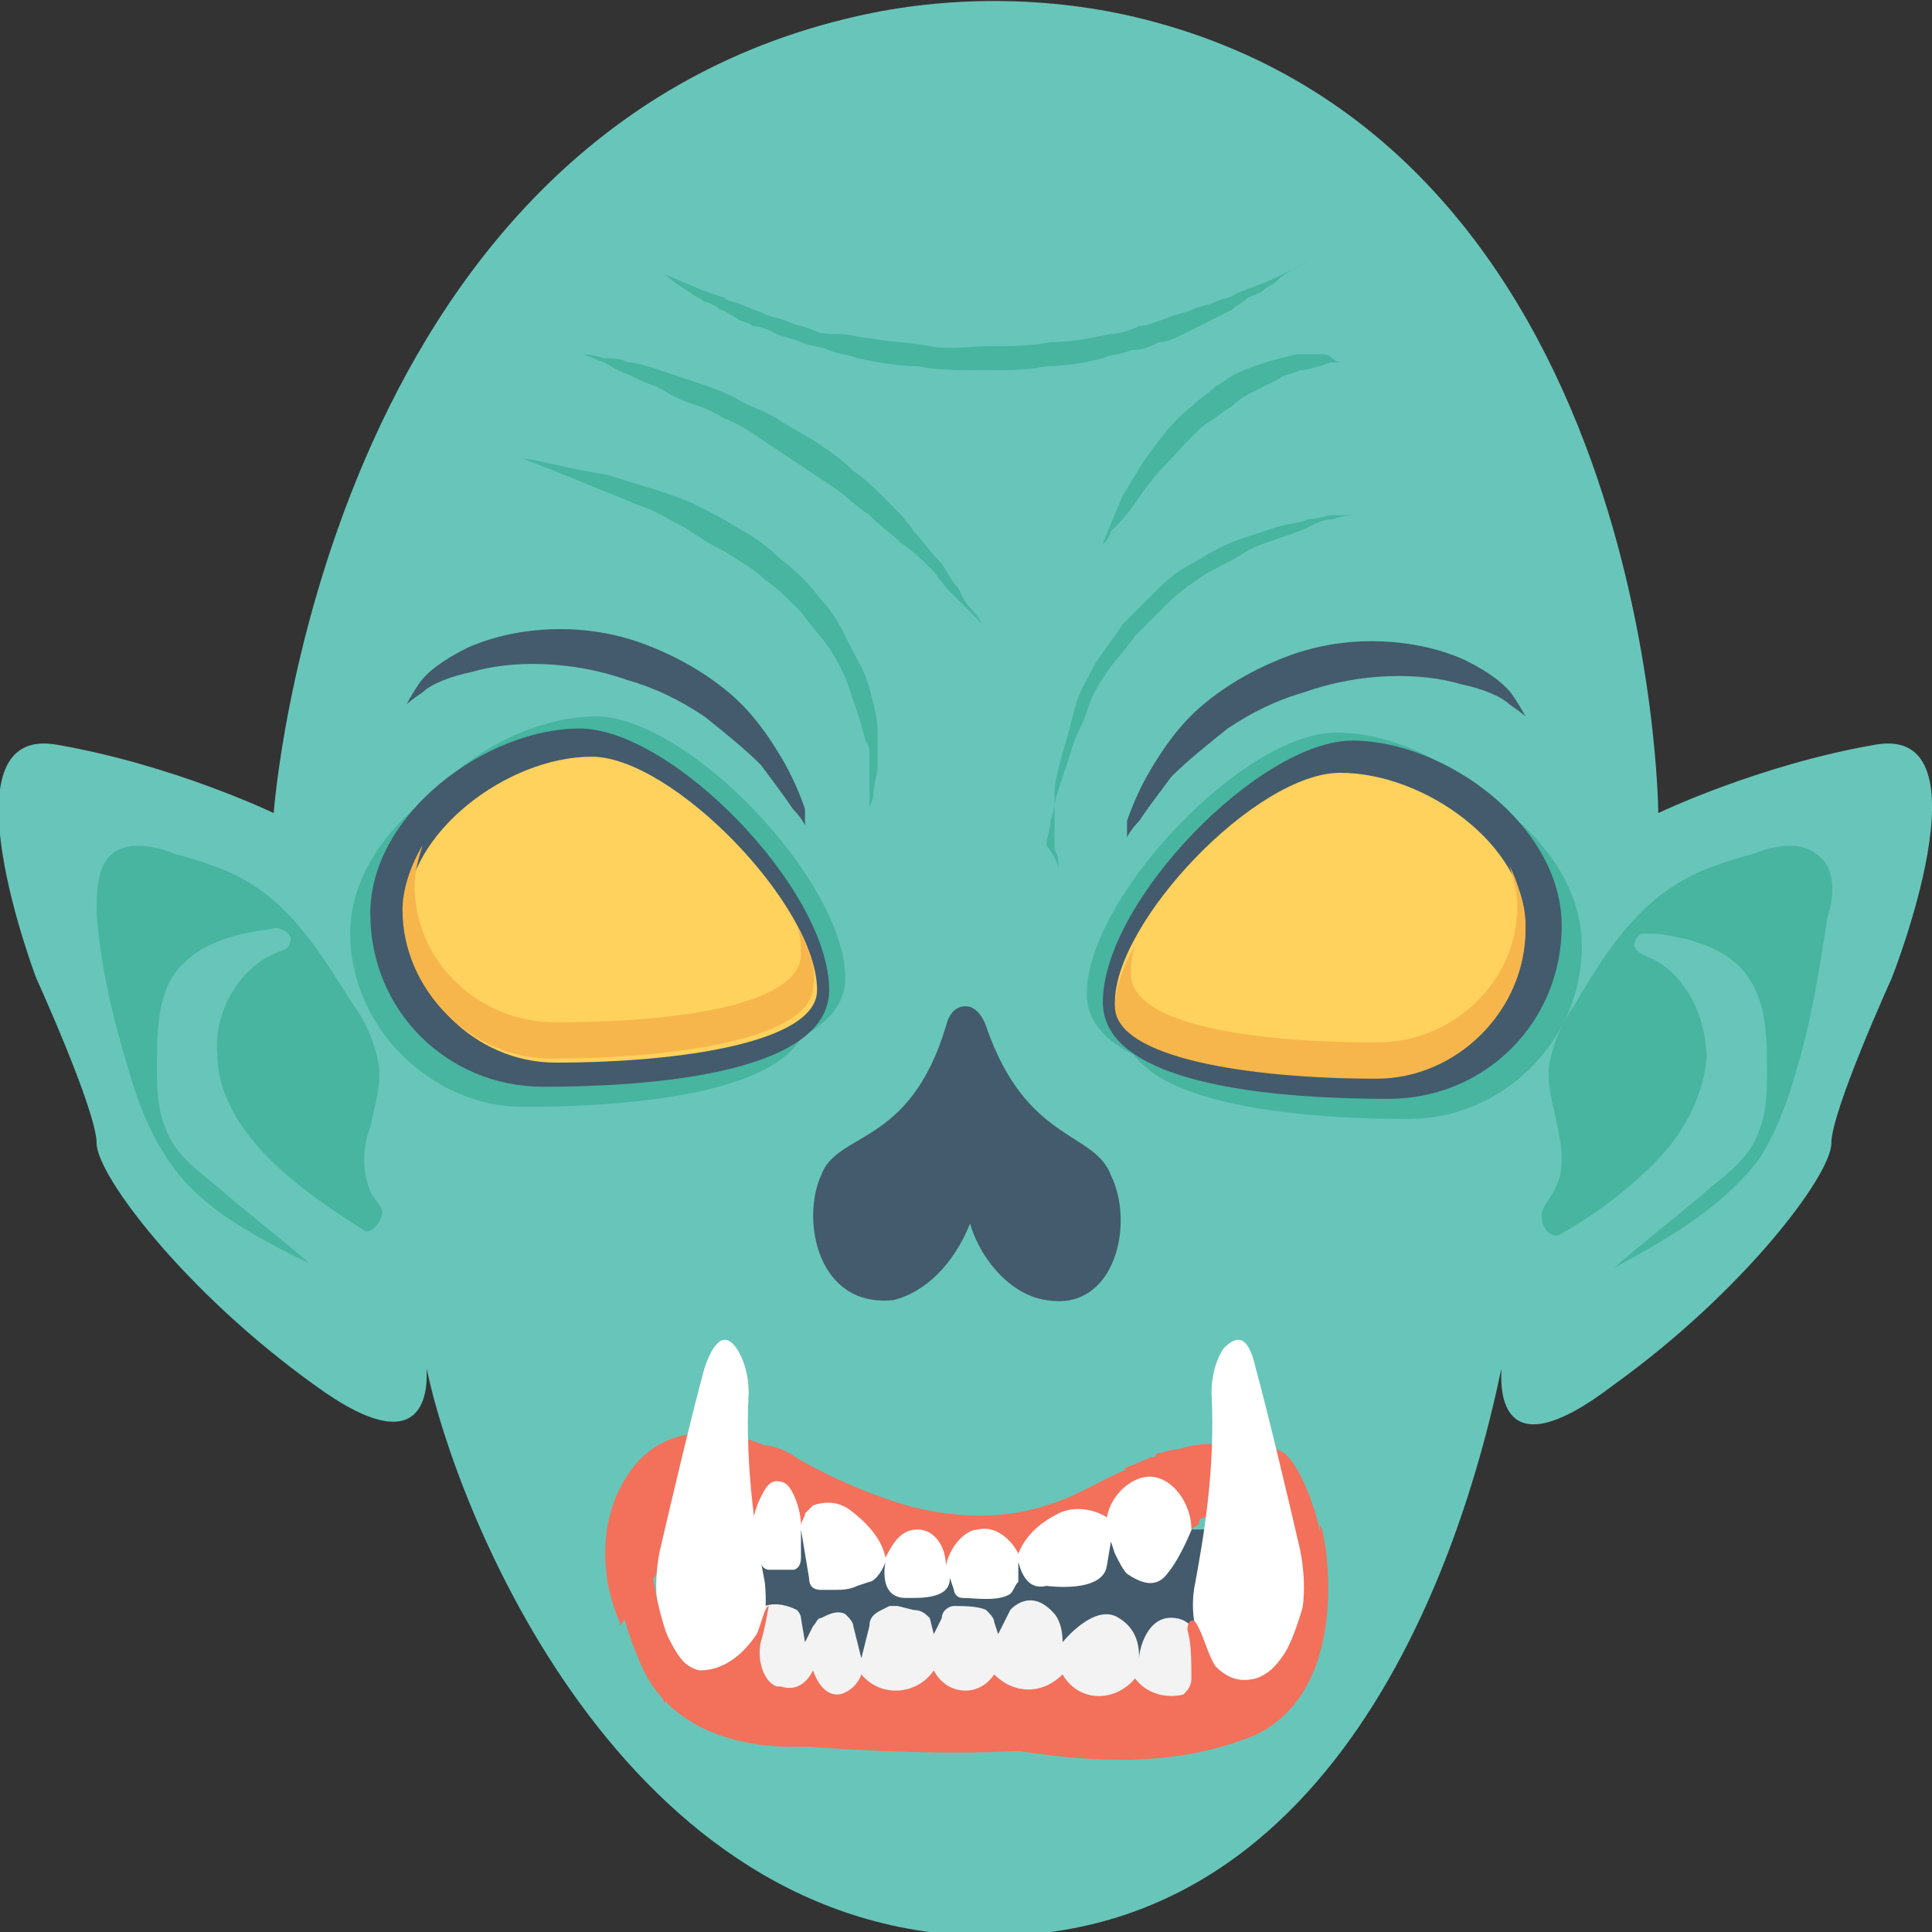 <?xml version="1.0" encoding="utf-8"?>
<!-- Generator: Adobe Illustrator 18.0.0, SVG Export Plug-In . SVG Version: 6.00 Build 0)  -->
<!DOCTYPE svg PUBLIC "-//W3C//DTD SVG 1.1//EN" "http://www.w3.org/Graphics/SVG/1.1/DTD/svg11.dtd">
<svg version="1.1" id="Layer_1" xmlns="http://www.w3.org/2000/svg" xmlns:xlink="http://www.w3.org/1999/xlink" x="0px" y="0px"
	 viewBox="0 0 48 48" enable-background="new 0 0 48 48" xml:space="preserve">
<rect x="0" y="0" width="48" height="48" fill="#333333" stroke="none"/>
<g>
	<g>
		<g>
			<g>
				<path fill="#67C6B9" d="M46.6,18.5c-2.9,0.5-5.4,1.7-5.4,1.7S41.1,3.4,28.1,0.4c-2.2-0.5-4.6-0.5-6.8,0C8,3.4,6.8,20.2,6.8,20.2
					S4.3,19,1.4,18.5c-2.9-0.5-0.5,5.8-0.5,5.8s1.5,3.3,1.5,4.1c0,0.8,2.2,3.7,5.4,6c3,2.2,2.8-0.2,2.8-0.4
					c0.7,3.4,4.8,14.1,14,14.1c9.2,0,12-10.7,12.7-14.1c0,0.3-0.2,2.7,2.8,0.4c3.2-2.3,5.4-5.2,5.4-6c0-0.8,1.5-4.1,1.5-4.1
					S49.5,18,46.6,18.5z"/>
				<g>
					<path fill="#47B5A0" d="M9.2,29.6C9,29.1,9,28.5,9.2,28c0.1-0.5,0.3-1.1,0.2-1.6c-0.1-0.5-0.3-1-0.6-1.4
						c-0.7-1.1-1.4-2.3-2.5-3c-0.6-0.4-1.3-0.6-2-0.8c-0.5-0.2-1.1-0.3-1.5,0c-0.4,0.3-0.4,1-0.4,1.5c0.1,1.3,0.4,2.6,0.8,3.9
						c0.2,0.7,0.5,1.5,0.9,2.1c0.8,1.3,2.2,2,3.6,2.7c-0.8-0.7-1.6-1.3-2.4-2c-0.5-0.4-1-0.8-1.2-1.4c-0.2-0.5-0.2-1-0.2-1.5
						c0-0.9,0-2,0.7-2.6c0.5-0.5,1.3-0.7,2-0.8c0.1,0,0.3-0.1,0.4,0c0.1,0,0.3,0.2,0.2,0.3c0,0.2-0.2,0.2-0.4,0.3
						c-0.9,0.4-1.5,1.5-1.4,2.5c0,1,0.6,1.9,1.3,2.6c0.7,0.7,1.6,1.3,2.4,1.8l0,0c0.2,0,0.4-0.3,0.4-0.5C9.5,30,9.3,29.8,9.2,29.6z"
						/>
					<path fill="#47B5A0" d="M45.1,21.2c-0.4-0.3-1-0.2-1.5,0c-0.7,0.2-1.4,0.4-2,0.8c-1.1,0.7-1.8,1.8-2.5,3
						c-0.3,0.4-0.5,0.9-0.6,1.4c-0.1,0.5,0.1,1.1,0.2,1.6c0.1,0.5,0.2,1.1-0.1,1.6c-0.1,0.2-0.3,0.4-0.3,0.6c0,0.2,0.1,0.5,0.4,0.5
						l0,0c0.9-0.5,1.7-1.1,2.4-1.8c0.7-0.7,1.2-1.6,1.3-2.6c0-1-0.5-2.1-1.4-2.5c-0.2-0.1-0.3-0.1-0.4-0.3c0-0.1,0.1-0.3,0.2-0.3
						c0.1,0,0.3,0,0.4,0c0.7,0.1,1.5,0.3,2,0.8c0.7,0.7,0.7,1.7,0.7,2.6c0,0.5,0,1-0.2,1.5c-0.2,0.6-0.7,1-1.2,1.4
						c-0.8,0.7-1.6,1.3-2.4,2c1.3-0.7,2.7-1.5,3.6-2.7c0.4-0.6,0.7-1.4,0.9-2.1c0.4-1.3,0.6-2.6,0.8-3.9
						C45.6,22.2,45.6,21.5,45.1,21.2z"/>
				</g>
			</g>
			<g>
				<g>
					<path fill="#47B5A0" d="M26.3,21.6c0,0,0,0,0-0.1c0-0.1,0-0.2-0.1-0.4c0-0.2,0-0.4,0-0.6c0-0.2,0-0.5,0-0.8
						c0-0.3,0.1-0.6,0.2-1c0.1-0.3,0.2-0.7,0.3-1.1c0.1-0.4,0.3-0.7,0.5-1.1c0.2-0.3,0.5-0.7,0.7-1c0.3-0.3,0.6-0.6,0.9-0.9
						c0.3-0.3,0.6-0.5,1-0.7c0.3-0.2,0.7-0.4,1-0.5c0.3-0.1,0.6-0.2,0.9-0.3c0.3-0.1,0.6-0.1,0.8-0.2c0.2,0,0.5-0.1,0.6-0.1
						c0.2,0,0.3,0,0.4,0c0.1,0,0.1,0,0.1,0s-0.2,0-0.5,0.1c-0.2,0-0.4,0.1-0.6,0.2c-0.2,0.1-0.5,0.2-0.8,0.3
						c-0.3,0.1-0.6,0.2-0.9,0.4c-0.3,0.2-0.6,0.3-0.9,0.5c-0.3,0.2-0.6,0.4-0.9,0.7c-0.3,0.3-0.5,0.5-0.8,0.8
						c-0.2,0.3-0.5,0.6-0.7,0.9c-0.2,0.3-0.4,0.6-0.5,1c-0.1,0.3-0.3,0.6-0.4,1c-0.1,0.3-0.2,0.6-0.3,0.9c-0.1,0.3-0.1,0.5-0.2,0.8
						c0,0.2-0.1,0.4-0.1,0.6C26.3,21.4,26.3,21.6,26.3,21.6z"/>
				</g>
				<g>
					<path fill="#47B5A0" d="M21.6,20.1c0,0,0-0.1,0-0.2c0-0.1,0-0.2,0-0.4c0-0.2,0-0.4,0-0.7c0-0.1,0-0.3-0.1-0.4
						c0-0.1-0.1-0.3-0.1-0.4c-0.1-0.3-0.2-0.6-0.3-0.9c-0.1-0.3-0.3-0.7-0.5-1c-0.2-0.3-0.5-0.6-0.7-0.9c-0.3-0.3-0.6-0.6-0.9-0.8
						c-0.3-0.3-0.7-0.5-1-0.7c-0.4-0.2-0.7-0.4-1-0.6c-0.4-0.2-0.7-0.4-1-0.5c-0.3-0.1-0.7-0.3-1-0.4c-1.2-0.5-2-0.8-2-0.8
						s0.2,0,0.6,0.1c0.4,0.1,0.9,0.2,1.5,0.3c0.6,0.2,1.4,0.4,2.1,0.7c0.4,0.2,0.8,0.4,1.1,0.6c0.4,0.2,0.8,0.5,1.1,0.8
						c0.4,0.3,0.7,0.6,1,1c0.3,0.3,0.5,0.7,0.7,1.1c0.2,0.4,0.4,0.7,0.5,1.1c0.1,0.4,0.2,0.7,0.2,1c0,0.2,0,0.3,0,0.5
						c0,0.2,0,0.3,0,0.4c0,0.3-0.1,0.5-0.1,0.7c0,0.2-0.1,0.3-0.1,0.4C21.6,20.1,21.6,20.1,21.6,20.1z"/>
				</g>
				<g>
					<path fill="#47B5A0" d="M24.4,15.5c0,0-0.1-0.1-0.4-0.4c-0.1-0.1-0.3-0.3-0.4-0.4c-0.2-0.2-0.3-0.4-0.5-0.6
						c-0.2-0.2-0.4-0.4-0.7-0.6c-0.2-0.2-0.5-0.4-0.8-0.7c-0.3-0.2-0.6-0.5-0.9-0.7c-0.3-0.2-0.6-0.4-0.9-0.6
						c-0.3-0.2-0.6-0.4-0.9-0.6c-0.3-0.2-0.6-0.4-0.9-0.5c-0.3-0.2-0.6-0.3-0.9-0.4c-0.3-0.1-0.6-0.3-0.8-0.4
						c-0.3-0.1-0.5-0.2-0.7-0.3C15.3,9.2,15.2,9.1,15,9c-0.3-0.1-0.5-0.2-0.5-0.2s0.2,0,0.5,0.1c0.2,0,0.4,0,0.6,0.1
						c0.2,0,0.5,0.1,0.8,0.2c0.3,0.1,0.6,0.2,0.9,0.3c0.3,0.1,0.6,0.2,1,0.4c0.3,0.2,0.7,0.3,1,0.5c0.3,0.2,0.7,0.4,1,0.6
						c0.3,0.2,0.6,0.4,0.9,0.7c0.3,0.2,0.6,0.5,0.8,0.7c0.3,0.3,0.5,0.5,0.7,0.8c0.2,0.2,0.4,0.5,0.6,0.7c0.2,0.2,0.3,0.5,0.5,0.7
						c0.1,0.2,0.2,0.4,0.3,0.5C24.3,15.3,24.4,15.5,24.4,15.5z"/>
				</g>
				<path fill="#47B5A0" d="M27.4,13.5c0,0,0.2-0.5,0.5-1.2c0.2-0.3,0.4-0.7,0.7-1.1c0.3-0.4,0.6-0.8,1-1.1c0.2-0.2,0.4-0.3,0.6-0.5
					c0.2-0.1,0.4-0.3,0.7-0.4c0.5-0.2,0.9-0.3,1.3-0.4c0.2,0,0.4,0,0.5,0c0.2,0,0.3,0,0.4,0.1C33.2,9,33.3,9,33.4,9
					c0.1,0,0.1,0,0.1,0s-0.1,0-0.3,0c-0.1,0-0.2,0-0.4,0.1c-0.1,0-0.3,0.1-0.5,0.1c-0.2,0.1-0.4,0.1-0.5,0.2
					c-0.2,0.1-0.4,0.2-0.6,0.3c-0.2,0.1-0.4,0.2-0.6,0.4c-0.2,0.1-0.4,0.3-0.6,0.4c-0.4,0.3-0.7,0.7-1,1c-0.3,0.3-0.6,0.7-0.8,1
					c-0.2,0.3-0.4,0.5-0.6,0.7C27.5,13.5,27.4,13.5,27.4,13.5z"/>
				<g>
					<path fill="#47B5A0" d="M16.5,6.8c0,0,0.2,0.1,0.7,0.3c0.2,0.1,0.5,0.2,0.8,0.3c0.1,0.1,0.3,0.1,0.5,0.2
						c0.2,0.1,0.3,0.1,0.5,0.2c0.2,0.1,0.4,0.1,0.6,0.2c0.2,0.1,0.4,0.1,0.6,0.2c0.2,0.1,0.4,0.1,0.7,0.1c0.2,0,0.5,0.1,0.7,0.1
						c0.5,0.1,1,0.1,1.5,0.2c0.5,0.1,1,0,1.5,0c0.5,0,1,0,1.5-0.1c0.5,0,1-0.1,1.5-0.2c0.2,0,0.5-0.1,0.7-0.2c0.2,0,0.4-0.1,0.7-0.2
						c0.2-0.1,0.4-0.1,0.6-0.2c0.2-0.1,0.4-0.1,0.6-0.2c0.2-0.1,0.4-0.1,0.5-0.2c0.2-0.1,0.3-0.1,0.5-0.2c0.3-0.1,0.5-0.2,0.7-0.3
						c0.4-0.2,0.6-0.3,0.6-0.3S32,6.7,31.7,7c-0.1,0.1-0.2,0.1-0.3,0.2c-0.1,0.1-0.2,0.1-0.4,0.2c-0.1,0.1-0.3,0.2-0.4,0.3
						C30.4,7.8,30.2,7.9,30,8c-0.2,0.1-0.4,0.2-0.6,0.3c-0.2,0.1-0.4,0.2-0.6,0.2c-0.2,0.1-0.4,0.2-0.7,0.2
						c-0.2,0.1-0.5,0.1-0.7,0.2C27,9,26.5,9.1,26,9.1c-0.5,0.1-1,0.1-1.6,0.1c-0.5,0-1.1,0-1.6-0.1c-0.5,0-1-0.1-1.5-0.2
						c-0.2-0.1-0.5-0.1-0.7-0.2c-0.2-0.1-0.5-0.1-0.7-0.2c-0.2-0.1-0.4-0.1-0.6-0.2c-0.2-0.1-0.4-0.2-0.6-0.2
						C18.6,8,18.4,8,18.3,7.9c-0.2-0.1-0.3-0.2-0.4-0.2c-0.1-0.1-0.3-0.2-0.4-0.2c-0.1-0.1-0.2-0.1-0.3-0.2
						C16.7,7,16.5,6.8,16.5,6.8z"/>
				</g>
			</g>
		</g>
		<g>
			<g>
				<g>
					<g>
						<path fill="#47B5A0" d="M34.1,27.1c-2.1,0-7.1-0.2-7.1-2.4c0-2.4,3.9-6.5,6.2-6.5c2.3,0,5.2,2.1,5.2,4.6
							C38.4,25.1,36.5,27.1,34.1,27.1z"/>
					</g>
					<g>
						<g>
							<path fill="#47B5A0" d="M35,27.8c-2.1,0-7.1-0.2-7.1-2.4c0-2.4,3.9-6.5,6.2-6.5c2.3,0,5.2,2.1,5.2,4.6
								C39.3,25.9,37.3,27.8,35,27.8z"/>
						</g>
						<g>
							<g>
								<path fill="#435B6C" d="M33.6,18.4c-2.3,0-6.2,4-6.2,6.5c0,2.2,4.9,2.4,7.1,2.4c2.4,0,4.3-1.9,4.3-4.3
									C38.8,20.5,35.9,18.4,33.6,18.4z"/>
								<path fill="#FFD15D" d="M33.3,19.2c-2.1,0-5.6,3.7-5.6,5.7c0,1.3,3.4,1.8,6.5,1.8c2.1,0,3.7-1.6,3.7-3.7
									C37.9,21,35.4,19.2,33.3,19.2z"/>
							</g>
							<g>
								<path fill="#F6B64C" d="M37.9,23.1c0,2-1.7,3.7-3.7,3.7c-3.1,0-6.5-0.5-6.5-1.8c0-0.4,0.2-1,0.5-1.5
									c-0.1,0.3-0.1,0.5-0.1,0.7c0,1.3,3.2,1.7,6.1,1.7c1.9,0,3.5-1.5,3.5-3.4c0-0.3-0.1-0.7-0.2-1C37.7,21.9,37.9,22.5,37.9,23.1
									z"/>
							</g>
						</g>
					</g>
				</g>
				<g>
					<path fill="#435B6C" d="M28,20.8c0,0,0.1-0.2,0.3-0.4c0.2-0.3,0.5-0.7,0.8-1.1c0.4-0.4,0.9-0.8,1.4-1.2
						c0.6-0.4,1.2-0.7,1.9-0.9c1.4-0.5,2.9-0.5,3.9-0.2c0.5,0.1,1,0.3,1.2,0.5c0.3,0.2,0.4,0.3,0.4,0.3s-0.1-0.2-0.3-0.5
						c-0.2-0.3-0.6-0.6-1.2-0.9c-1.1-0.5-2.8-0.7-4.4-0.1c-0.8,0.3-1.5,0.7-2.1,1.2c-0.6,0.5-1,1.1-1.3,1.6c-0.3,0.5-0.5,1-0.6,1.3
						C28,20.6,28,20.8,28,20.8z"/>
				</g>
			</g>
			<g>
				<g>
					<g>
						<path fill="#47B5A0" d="M13.9,26.7c2.1,0,7.1-0.2,7.1-2.4c0-2.4-3.9-6.5-6.2-6.5c-2.3,0-5.2,2.1-5.2,4.6
							C9.6,24.8,11.5,26.7,13.9,26.7z"/>
					</g>
					<g>
						<g>
							<path fill="#47B5A0" d="M13,27.5c2.1,0,7.1-0.2,7.1-2.4c0-2.4-3.9-6.5-6.2-6.5c-2.3,0-5.2,2.1-5.2,4.6
								C8.7,25.5,10.7,27.5,13,27.5z"/>
						</g>
						<g>
							<g>
								<path fill="#435B6C" d="M14.4,18.1c-2.3,0-5.2,2.1-5.2,4.6c0,2.4,1.9,4.3,4.3,4.3c2.1,0,7.1-0.2,7.1-2.4
									C20.6,22.1,16.7,18.1,14.4,18.1z"/>
								<path fill="#FFD15D" d="M14.7,18.8c-2.1,0-4.6,1.9-4.6,3.9c0,2,1.7,3.7,3.7,3.7c3.1,0,6.5-0.5,6.5-1.8
									C20.3,22.5,16.7,18.8,14.7,18.8z"/>
							</g>
							<path fill="#F6B64C" d="M19.8,23c0.1,0.3,0.1,0.5,0.1,0.7c0,1.3-3.2,1.7-6.1,1.7c-1.9,0-3.5-1.5-3.5-3.4c0-0.3,0.1-0.7,0.2-1
								c-0.3,0.5-0.5,1.1-0.5,1.6c0,2,1.7,3.7,3.7,3.7c3.1,0,6.5-0.5,6.5-1.8C20.3,24.1,20.1,23.6,19.8,23z"/>
						</g>
					</g>
				</g>
				<g>
					<path fill="#435B6C" d="M20,20.5c0,0-0.1-0.2-0.3-0.4c-0.2-0.3-0.5-0.7-0.8-1.1c-0.4-0.4-0.9-0.8-1.4-1.2
						c-0.6-0.4-1.2-0.7-1.9-0.9c-1.4-0.5-2.9-0.5-3.9-0.2c-0.5,0.1-1,0.3-1.2,0.5c-0.3,0.2-0.4,0.3-0.4,0.3s0.1-0.2,0.3-0.5
						c0.2-0.3,0.6-0.6,1.2-0.9c1.1-0.5,2.8-0.7,4.4-0.1c0.8,0.3,1.5,0.7,2.1,1.2c0.6,0.5,1,1.1,1.3,1.6c0.3,0.5,0.5,1,0.6,1.3
						C20,20.3,20,20.5,20,20.5z"/>
				</g>
			</g>
		</g>
	</g>
	<path fill="#435B6C" d="M27.6,29.2c-0.4-1.1-2.1-0.8-3.1-3.7c-0.1-0.3-0.3-0.5-0.5-0.5c-0.2,0-0.4,0.1-0.5,0.5
		c-0.9,3-2.7,2.6-3.1,3.7c-0.5,1.1-0.1,3.3,1.8,3.1c0.8-0.2,1.5-0.9,1.9-1.9c0.3,1,1.1,1.8,1.9,1.9C27.7,32.6,28.2,30.4,27.6,29.2z"
		/>
	<g>
		<path fill="#67C6B9" d="M27.8,44.6c-0.8,0-1.6-0.1-2.6-0.2l-0.1,0c-0.5,0-1,0-1.6,0c-1.3,0-2.6-0.1-3.6-0.1l-0.4,0
			c-2.2,0-3.7-0.9-4.3-2.5c-0.4-0.8-0.6-1.6-0.6-2.2l-0.1-0.5l0.1-0.1c-0.1-1,0.1-2,0.5-2.7c0.6-1,1.5-1.5,2.5-1.5
			c0.5,0,1,0.1,1.3,0.2c0.4,0,0.6,0.1,0.9,0.2c1,0.5,1.8,0.9,2.5,1.1c0.7,0.2,1.4,0.4,2.1,0.4c0.5,0,1-0.1,1.4-0.2
			c0.4-0.1,0.9-0.4,1.3-0.6c0.2-0.1,0.4-0.2,0.6-0.3l0,0c0.3-0.1,0.5-0.2,0.8-0.3l0.1,0l0.1,0l0,0c0.3-0.1,0.5-0.2,0.7-0.2
			c0.2,0,0.5-0.1,0.8-0.1l0.7,0l0.2,0c0.3,0,0.7,0,1.1,0.3c0.8,0.6,1.2,2.5,1.2,2.5c0.2,0.5,0.4,2.2-0.2,3.7c-0.4,1.1-1.1,1.9-2,2.3
			C30.3,44.3,29.1,44.6,27.8,44.6z"/>
		<g>
			<g>
				<path fill="#F3705B" d="M19.4,36.2L19.2,36c0,0-2.5-1.3-3.7,0.8c-0.6,1-0.6,2.4-0.1,3.5l0,0.1l1.2-1.7
					C16.6,38.6,18.3,35.9,19.4,36.2z"/>
			</g>
			<g>
				<rect x="17.4" y="38" fill="#435B6C" width="13.3" height="3.2"/>
			</g>
			<g>
				<path fill="#FFFFFF" d="M27.9,36.8c-2.7,1.3-5.3,1.5-7.6-0.1c0,0-0.5-0.5-1.1-0.7c-0.4-0.2-0.8,0.4-0.7,0.9l0.4,1.9
					c0,0.1,0.1,0.2,0.2,0.2h0.6c0.1,0,0.2-0.1,0.2-0.3V38l0.2,1.2c0,0.2,0.1,0.3,0.3,0.3c0.1,0,0.2,0,0.3,0c0.2,0,0.4,0,0.6-0.1
					l0.3-0.1c0.1,0,0.3-0.2,0.4-0.5c0,0-0.2,0.9,0.5,0.9c0.1,0,0.1,0,0.2,0c0.7,0,0.9-0.2,0.9-0.5l0.1,0.3c0,0.1,0.1,0.2,0.2,0.2
					c0.3,0,0.9,0.1,1.2-0.1c0.1-0.1,0.1-0.2,0.2-0.3l0-0.5c0.1,0.4,0.3,0.7,0.7,0.6c0,0,1.4,0.2,1.5-0.5c0.1-0.6,0.1-0.6,0.1-0.6
					l0.1,0.3c0.1,0.2,0.2,0.4,0.3,0.5c0.3,0.2,0.7,0.4,1,0c0.5-0.6,0.9-1.9,0.9-1.9S29.5,35.5,27.9,36.8z"/>
				<path fill="#F3705B" d="M32.8,38.1c-0.1-0.6-0.5-1.7-0.9-2c-0.3-0.2-0.7-0.2-1.1-0.2c-0.4,0-0.9-0.1-1.5,0.1
					c-0.2,0-0.4,0.1-0.5,0.1c0,0-0.1,0-0.1,0.1c0,0-0.1,0-0.1,0c-0.2,0.1-0.5,0.2-0.7,0.3h0.1c-0.7,0.3-1.3,0.7-2,0.9
					c-1.2,0.4-2.6,0.3-3.8-0.1c-0.9-0.3-1.8-0.7-2.6-1.2c-0.7-0.4-1.6-0.2-2.1,0.6c0,0,0,0,0,0c-0.3,0.5-0.5,1-0.6,1.7l0.6-0.1
					c0.2-0.4,0.4-0.7,0.7-1c0.1-0.1,0.4-0.1,0.5,0.6c0-0.2,0.1-0.5,0.2-0.7c0.1-0.2,0.2-0.4,0.4-0.4c0.2,0,0.3,0.1,0.4,0.3
					c0.1,0.2,0.2,0.5,0.2,0.8c0-0.1,0.1-0.2,0.1-0.3c0.1-0.1,0.1-0.1,0.2-0.2c0.3-0.1,0.6-0.1,0.9,0.1c0.4,0.3,0.8,0.7,0.9,1.2
					c0.2-0.4,0.4-0.7,0.8-0.7c0.4,0,0.7,0.4,0.7,0.9c0.1-0.5,0.5-0.9,0.8-0.9c0.4-0.1,0.8,0.2,1,0.6c0.2-0.5,0.6-0.8,1-1
					c0.4-0.2,0.9-0.1,1.2,0.1c0.1-0.6,0.7-1.1,1.2-1c0.5,0.1,0.9,0.7,0.9,1.3c0.1-0.1,0.2-0.1,0.2-0.2c0-0.1,0.1-0.1,0.2-0.1
					c0.1,0,0.2,0.1,0.2,0.2c0.2,0.9,0.5,1.7,0.7,2.6c0.5-0.1,0.9-0.6,1-1.2c0.2,0.4,0.3,0.9,0.4,1.3C32.8,39.6,33.1,39.1,32.8,38.1z
					"/>
				<path fill="#F3F3F3" d="M29.2,40.2c-0.7-0.1-0.9,0.8-0.9,1c0-0.2,0-0.7-0.5-1c-0.6-0.4-1.4,0.6-1.4,0.6c0-0.5-0.2-0.7-0.2-0.7
					c-0.6-0.7-1.1-0.1-1.1-0.1l-0.3,0.6l-0.1-0.3c0-0.1-0.1-0.2-0.2-0.3c-0.2-0.1-0.6-0.1-0.8-0.1c-0.1,0-0.3,0.1-0.3,0.3l-0.2,0.4
					l-0.1-0.4C23,40.1,22.9,40,22.7,40l-0.4-0.1c-0.1,0-0.1,0-0.2,0l-0.2,0.1c-0.2,0.1-0.3,0.2-0.3,0.4l-0.2,0.8l-0.2-0.8
					c0-0.1-0.1-0.2-0.2-0.3c-0.2-0.1-0.4,0-0.6,0.1c-0.1,0-0.1,0.1-0.2,0.2L20,40.8l-0.1-0.6c0-0.1-0.1-0.2-0.1-0.2
					c-0.2-0.1-0.5-0.2-0.8-0.1c-0.1,0-0.1,0.1-0.2,0.2l-0.3,0.9l-1,0l0.1,1.5H30l0.1-0.3C30,42.1,30.1,40.3,29.2,40.2z"/>
				<path fill="#FFFFFF" d="M32.3,38.5c-0.3-1.3-0.8-3.4-1.1-4.5c-0.2-0.9-0.5-0.8-0.8-0.5c-0.2,0.3-0.3,0.7-0.3,1.1
					c0.1,1.9-0.2,3.6-0.4,4.7c-0.2,0.9,0.1,1.8,0.6,2.3c0.7,0.6,1.2,0.2,1.6-0.4C32.4,40.5,32.5,39.5,32.3,38.5z"/>
				<path fill="#FFFFFF" d="M19,39.3c-0.2-1-0.5-2.8-0.4-4.7c0-0.4-0.1-0.8-0.3-1.1c-0.2-0.3-0.5-0.4-0.8,0.5
					c-0.3,1.1-0.8,3.2-1.1,4.5c-0.2,0.9-0.1,2,0.4,2.7c0.4,0.6,0.9,1,1.6,0.4C18.9,41.1,19.1,40.2,19,39.3z"/>
				<path fill="#F3705B" d="M32.8,37.9C32.7,37.9,32.7,37.9,32.8,37.9C32.7,38,32.7,38,32.8,37.9c-0.1,0.8-0.5,2.6-0.9,3.2
					c-0.2,0.3-0.4,0.5-0.7,0.6c-0.4,0.1-0.7,0-1-0.3c-0.2-0.3-0.3-0.8-0.5-1.1c-0.1-0.1-0.2,0-0.2,0.2c0.1,0.3,0.1,0.8,0.1,1.2
					c0,0.2-0.1,0.3-0.2,0.4c-0.4,0.1-0.9,0-1.2-0.4c-0.5,0.6-1.4,0.6-1.8-0.1c-0.5,0.5-1.2,0.5-1.7,0c-0.4,0.6-1.2,0.5-1.5-0.1
					c-0.4,0.6-1.3,0.7-1.8,0.1c-0.1,0.3-0.4,0.5-0.6,0.5c-0.3,0-0.5-0.3-0.6-0.6c-0.2,0.4-0.5,0.5-0.8,0.4c0,0,0,0-0.1,0
					c-0.3-0.1-0.5-0.6-0.4-1.1c0.1-0.3,0.2-0.9,0.2-0.9c-0.1,0-0.2,0.5-0.3,0.7c-0.4,0.6-0.9,0.9-1.4,0.9c-0.1,0-0.3-0.1-0.4-0.2
					c-0.3-0.3-0.5-0.9-0.7-1.2c-0.2-0.4-0.5-1.5-0.5-2.3c0,0.2-0.1,0.3-0.1,0.3c0,0,0,0,0,0c-0.1,0-0.1,0-0.1,0.1
					c-0.2,0.2-0.6,1,0.3,3.1c0.7,1.7,2.5,2.1,3.8,2.1c0.2,0,0.3,0,0.4,0c1.5,0.1,3.4,0.2,5.2,0.1c0,0,0,0,0,0c1.9,0.3,4,0.4,5.9-0.4
					C33.7,41.9,32.9,37.9,32.8,37.9z"/>
			</g>
			<g>
				<path fill="#F3705B" d="M16.1,38.2c0,0,0.2,2.8,1.1,3.4l-0.7,0.7L15.7,40l0.2-1.5L16.1,38.2z"/>
			</g>
		</g>
	</g>
</g>
</svg>
